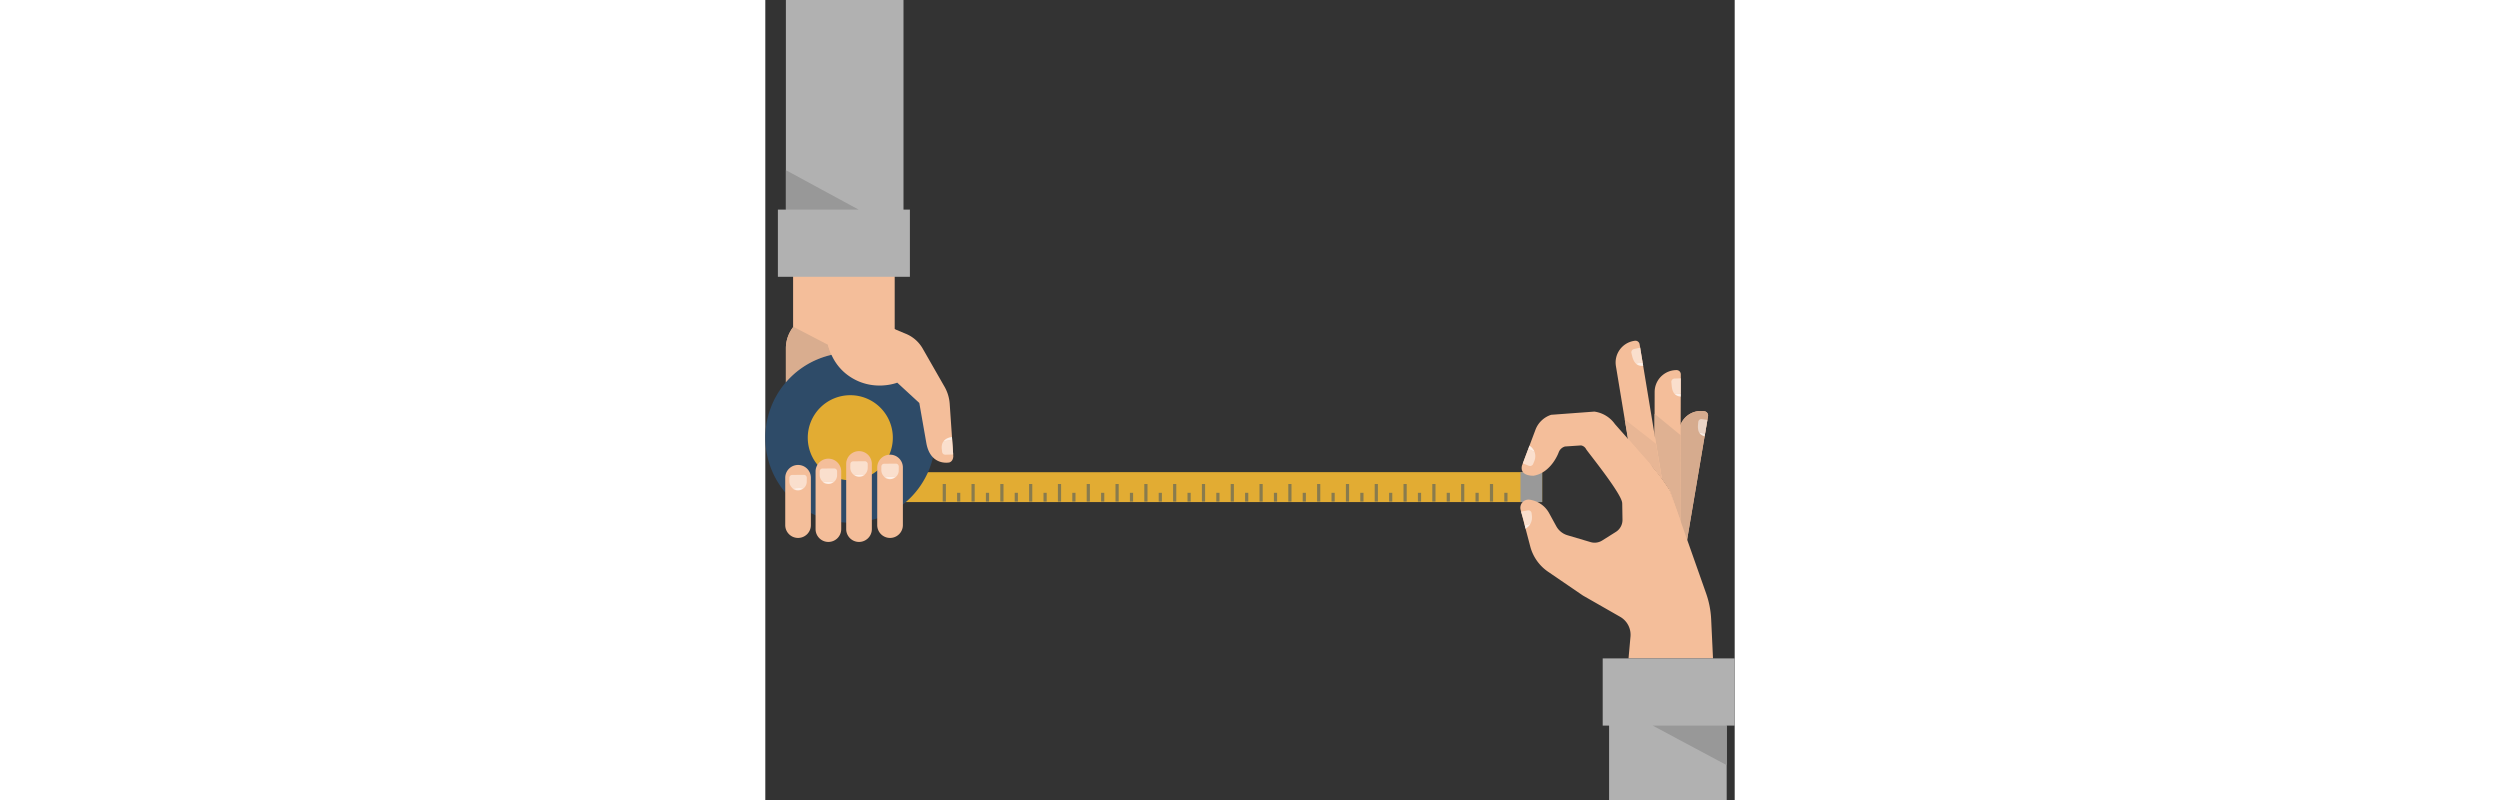 <svg xmlns="http://www.w3.org/2000/svg" width="2500" height="800" viewBox="0 0 1615.652 1333.329">
  <rect x="0" y="0" width="1615.652" height="1333.329" fill="#333333" stroke="none"/>
  <g id="g10" transform="translate(-136.344 1333.329)">
    <g id="g12">
      <g id="ruban">
        <path id="path26" d="M350.935-496.572H1431.1v-49.816H350.935Z" fill="#e2ac33"/>
        <path id="path32" d="M1431.1-546.388h-36.16v49.816h36.16v-49.816" fill="#999"/>
        <path id="path34" d="M432-497.331h5.333v-29.333H432Z" fill="#887b4e"/>
        <path id="path36" d="M480-497.331h5.333v-29.333H480Z" fill="#887b4e"/>
        <path id="path38" d="M528-497.331h5.333v-29.333H528Z" fill="#887b4e"/>
        <path id="path40" d="M576-497.331h5.333v-29.333H576Z" fill="#887b4e"/>
        <path id="path42" d="M624-497.331h5.333v-29.333H624Z" fill="#887b4e"/>
        <path id="path44" d="M672-497.331h5.333v-29.333H672Z" fill="#887b4e"/>
        <path id="path46" d="M720-497.331h5.333v-29.333H720Z" fill="#887b4e"/>
        <path id="path48" d="M768-497.331h5.333v-29.333H768Z" fill="#887b4e"/>
        <path id="path50" d="M816-497.331h5.333v-29.333H816Z" fill="#887b4e"/>
        <path id="path52" d="M864-497.331h5.333v-29.333H864Z" fill="#887b4e"/>
        <path id="path54" d="M912-497.331h5.333v-29.333H912Z" fill="#887b4e"/>
        <path id="path56" d="M960-497.331h5.333v-29.333H960Z" fill="#887b4e"/>
        <path id="path58" d="M1008-497.331h5.333v-29.333H1008Z" fill="#887b4e"/>
        <path id="path60" d="M1056-497.331h5.333v-29.333H1056Z" fill="#887b4e"/>
        <path id="path62" d="M1104-497.331h5.333v-29.333H1104Z" fill="#887b4e"/>
        <path id="path64" d="M1152-497.331h5.333v-29.333H1152Z" fill="#887b4e"/>
        <path id="path66" d="M1200-497.331h5.333v-29.333H1200Z" fill="#887b4e"/>
        <path id="path68" d="M1248-497.331h5.333v-29.333H1248Z" fill="#887b4e"/>
        <path id="path70" d="M1296-497.331h5.333v-29.333H1296Z" fill="#887b4e"/>
        <path id="path72" d="M1344-497.331h5.333v-29.333H1344Z" fill="#887b4e"/>
        <path id="path74" d="M456-497.331h5.333V-512H456Z" fill="#887b4e"/>
        <path id="path76" d="M504-497.331h5.333V-512H504Z" fill="#887b4e"/>
        <path id="path78" d="M552-497.331h5.333V-512H552Z" fill="#887b4e"/>
        <path id="path80" d="M600-497.331h5.333V-512H600Z" fill="#887b4e"/>
        <path id="path82" d="M648-497.331h5.333V-512H648Z" fill="#887b4e"/>
        <path id="path84" d="M696-497.331h5.333V-512H696Z" fill="#887b4e"/>
        <path id="path86" d="M744-497.331h5.333V-512H744Z" fill="#887b4e"/>
        <path id="path88" d="M792-497.331h5.333V-512H792Z" fill="#887b4e"/>
        <path id="path90" d="M840-497.331h5.333V-512H840Z" fill="#887b4e"/>
        <path id="path92" d="M888-497.331h5.333V-512H888Z" fill="#887b4e"/>
        <path id="path94" d="M936-497.331h5.333V-512H936Z" fill="#887b4e"/>
        <path id="path96" d="M984-497.331h5.333V-512H984Z" fill="#887b4e"/>
        <path id="path98" d="M1032-497.331h5.333V-512H1032Z" fill="#887b4e"/>
        <path id="path100" d="M1080-497.331h5.333V-512H1080Z" fill="#887b4e"/>
        <path id="path102" d="M1128-497.331h5.333V-512H1128Z" fill="#887b4e"/>
        <path id="path104" d="M1176-497.331h5.333V-512H1176Z" fill="#887b4e"/>
        <path id="path106" d="M1224-497.331h5.333V-512H1224Z" fill="#887b4e"/>
        <path id="path108" d="M1272-497.331h5.333V-512H1272Z" fill="#887b4e"/>
        <path id="path110" d="M1320-497.331h5.333V-512H1320Z" fill="#887b4e"/>
        <path id="path112" d="M1368-497.331h5.333V-512H1368Z" fill="#887b4e"/>
      </g>
      <g id="main_gauche" data-name="main gauche">
        <path id="path16" d="M366.666-574.664h-196V-751.709a59.318,59.318,0,0,1,.253-6.547,57.761,57.761,0,0,1,11.747-29.733v-86.674H352v90.008l14.667,13.007v196.985" fill="#f4be9a"/>
        <path id="path18" d="M170.666-751.709h0v0m.117-5c.035-.515.079-1.029.136-1.541a57.834,57.834,0,0,1,11.513-29.436,57.834,57.834,0,0,0-11.513,29.434c-.057.513-.1,1.028-.136,1.543" fill="#dab297"/>
        <path id="path20" d="M170.666-696.222v-55.6c0-1.64.011-3.272.117-4.892.035-.515.079-1.029.136-1.543a57.834,57.834,0,0,1,11.513-29.435l.233-.3v-.96L240.8-758.733a96.764,96.764,0,0,0,5.812,16.791,141.625,141.625,0,0,0-75.95,45.72" fill="#d9ad8f"/>
        <path id="path22" d="M377.332-872h-220V-984h13.333v-349.332h196V-984h10.667v112" fill="#b1b1b1"/>
        <path id="path24" d="M291.821-984H170.666v-65.712L291.821-984" fill="#989898"/>
        <path id="path28" d="M419.658-603.773A141.656,141.656,0,0,1,278-462.118,141.656,141.656,0,0,1,136.344-603.773,141.656,141.656,0,0,1,278-745.43,141.657,141.657,0,0,1,419.658-603.773" fill="#2e4b68"/>
        <path id="path30" d="M348.89-603.773A70.89,70.89,0,0,1,278-532.884a70.89,70.89,0,0,1-70.89-70.889A70.89,70.89,0,0,1,278-674.664a70.89,70.89,0,0,1,70.889,70.891" fill="#e2ac33"/>
        <path id="path114" d="M356.26-695.554s-41.443,16.437-81.041-11.5c-35.231-24.856-36.675-65.689-36.675-65.689l62.019-33.421,70.3,29.263a57.506,57.506,0,0,1,27.815,24.533l36.349,63.528a66.679,66.679,0,0,1,8.648,28.563l5.975,87.418c-.257,4.817-2.048,8.507-6.149,10.156-1.092.44-31.963,6.26-38.769-32.237l-11.721-66.769L356.26-695.554" fill="#f4be9a"/>
        <path id="path116" d="M449.311-577.792l-.871-12.752c.333,4.436.64,8.632.871,12.752" fill="#fffaf1"/>
        <path id="path118" d="M436.379-575.469a5.4,5.4,0,0,1-5.359-4.769l-.513-4.3c-.644-5.285.324-9.979,3.064-13.555,2.761-3.629,7.309-6.1,13.82-6.92.108,1.629.229,3.223.329,4.767.241,3.389.487,6.605.72,9.7l.871,12.752q.054.952.1,1.9l-12.453.389a5.356,5.356,0,0,1-.581.032m11.012-29.545c-6.511.817-11.059,3.291-13.82,6.92,5.412-.653,10.727-1.54,14.149-2.153-.1-1.544-.221-3.137-.329-4.767" fill="#fadfcd"/>
        <path id="path120" d="M433.571-598.095c2.761-3.629,7.309-6.1,13.82-6.92.108,1.629.229,3.223.329,4.767-3.423.613-8.737,1.5-14.149,2.153" fill="#fdefe6"/>
        <path id="path122" d="M322.891-458.16v-96a21.378,21.378,0,0,1,21.377-21.377,21.378,21.378,0,0,1,21.377,21.377v96a21.377,21.377,0,0,1-21.377,21.376,21.377,21.377,0,0,1-21.377-21.376" fill="#f4be9a"/>
        <path id="path124" d="M346.966-535.036l.124-.028a14.127,14.127,0,0,0,6.068-3.171,58.774,58.774,0,0,0-7.045-.408c-1.451,0-2.941.048-4.457.148-2.065.143-4.075.368-5.993.68a15.244,15.244,0,0,1-5.932-12.219l.051-5.652a4.728,4.728,0,0,1,4.641-4.755l19.548-.152h.036a4.884,4.884,0,0,1,4.8,4.976l-.056,6.231A14.579,14.579,0,0,1,347.731-535.2c-.252.061-.508.115-.765.16" fill="#fadfcd"/>
        <path id="path126" d="M343.762-534.681l-.281,0a14.274,14.274,0,0,1-8.464-3.021l.645-.109a14.367,14.367,0,0,0,8.456,3l.323,0a14.225,14.225,0,0,0,2.525-.223,14.261,14.261,0,0,1-3.2.355" fill="#fadfcd"/>
        <path id="path128" d="M344.441-534.813l-.323,0a14.367,14.367,0,0,1-8.456-3c1.919-.312,3.928-.537,5.993-.68,1.516-.1,3.007-.148,4.457-.148a58.774,58.774,0,0,1,7.045.408,14.126,14.126,0,0,1-6.068,3.171l-.124.028a14.219,14.219,0,0,1-2.525.223" fill="#fdefe6"/>
        <path id="path130" d="M271.163-451.494V-560.072a21.377,21.377,0,0,1,21.377-21.377,21.377,21.377,0,0,1,21.377,21.377v108.578a21.378,21.378,0,0,1-21.377,21.377,21.378,21.378,0,0,1-21.377-21.377" fill="#f4be9a"/>
        <path id="path132" d="M288.737-539.376A15.112,15.112,0,0,1,278-554.033l.052-5.652a4.728,4.728,0,0,1,4.641-4.755l19.548-.152h.036a4.884,4.884,0,0,1,4.8,4.976l-.056,6.231a14.811,14.811,0,0,1-5.037,11.092,59.144,59.144,0,0,0-6.537-.349c-1.452,0-2.944.048-4.461.149a63.751,63.751,0,0,0-6.639.788,14.329,14.329,0,0,0,4.387,2.329" fill="#fadfcd"/>
        <path id="path134" d="M293.1-538.681l-.285,0a14.211,14.211,0,0,1-4.077-.692,14.216,14.216,0,0,0,3.653.56l.327,0A14.048,14.048,0,0,0,296-539.2a14.127,14.127,0,0,0,5.985-3.1l.5.059a14.127,14.127,0,0,1-6.068,3.171,14.232,14.232,0,0,1-3.324.383" fill="#fadfcd"/>
        <path id="path136" d="M292.717-538.813l-.327,0a14.216,14.216,0,0,1-3.653-.56,14.33,14.33,0,0,1-4.387-2.329,63.734,63.734,0,0,1,6.639-.788c1.517-.1,3.009-.149,4.461-.149a59.13,59.13,0,0,1,6.537.349A14.127,14.127,0,0,1,296-539.2a14.052,14.052,0,0,1-3.285.383" fill="#fdefe6"/>
        <path id="path138" d="M220.126-451.494v-96A21.378,21.378,0,0,1,241.5-568.872a21.377,21.377,0,0,1,21.379,21.379v96A21.378,21.378,0,0,1,241.5-430.116a21.379,21.379,0,0,1-21.377-21.377" fill="#f4be9a"/>
        <path id="path140" d="M244.725-527.14a14.116,14.116,0,0,0,5.765-3.095,58.677,58.677,0,0,0-7.041-.408c-1.452,0-2.943.048-4.46.149-2.095.143-4.132.372-6.075.692a15.241,15.241,0,0,1-5.949-12.232l.052-5.651a4.727,4.727,0,0,1,4.641-4.756l19.547-.151h.037a4.884,4.884,0,0,1,4.8,4.975l-.057,6.231A14.577,14.577,0,0,1,244.966-527.2c-.08.02-.16.039-.241.056" fill="#fadfcd"/>
        <path id="path142" d="M241.094-526.681c-.093,0-.187,0-.281,0a14.27,14.27,0,0,1-8.463-3.021l.564-.1a14.359,14.359,0,0,0,8.44,2.984c.109,0,.217,0,.327,0a14.138,14.138,0,0,0,3.044-.327q-.15.04-.3.076a14.3,14.3,0,0,1-3.331.383" fill="#fadfcd"/>
        <path id="path144" d="M241.681-526.813c-.109,0-.217,0-.327,0a14.36,14.36,0,0,1-8.44-2.984c1.943-.32,3.98-.549,6.075-.692,1.517-.1,3.008-.149,4.46-.149a58.678,58.678,0,0,1,7.041.408,14.116,14.116,0,0,1-5.765,3.095,14.135,14.135,0,0,1-3.044.327" fill="#fdefe6"/>
        <path id="path146" d="M169.572-458.16v-78.868a21.378,21.378,0,0,1,21.377-21.379h0a21.378,21.378,0,0,1,21.377,21.379v78.868a21.377,21.377,0,0,1-21.377,21.376h0a21.377,21.377,0,0,1-21.377-21.376" fill="#f4be9a"/>
        <path id="path148" d="M193.589-516.359l.169-.039a14.13,14.13,0,0,0,6.067-3.171,58.729,58.729,0,0,0-7.043-.408c-1.452,0-2.943.048-4.46.149-2.063.14-4.068.365-5.983.677a15.248,15.248,0,0,1-5.931-12.217l.052-5.651a4.727,4.727,0,0,1,4.641-4.756l19.547-.151h.037a4.885,4.885,0,0,1,4.8,4.976l-.056,6.231a14.581,14.581,0,0,1-11.023,14.191c-.271.064-.544.121-.821.169" fill="#fadfcd"/>
        <path id="path150" d="M190.429-516.015c-.093,0-.188,0-.281,0a14.271,14.271,0,0,1-8.464-3.021c.217-.037.436-.075.656-.111a14.361,14.361,0,0,0,8.459,3c.108,0,.215,0,.323,0a14.226,14.226,0,0,0,2.468-.212,14.264,14.264,0,0,1-3.16.344" fill="#fadfcd"/>
        <path id="path152" d="M191.121-516.147c-.108,0-.215,0-.323,0a14.361,14.361,0,0,1-8.459-3c1.915-.312,3.92-.537,5.983-.677,1.517-.1,3.008-.149,4.46-.149a58.73,58.73,0,0,1,7.043.408,14.129,14.129,0,0,1-6.067,3.171l-.169.039a14.226,14.226,0,0,1-2.468.212" fill="#fdefe6"/>
      </g>
      <g id="main_droite" data-name="main droite">
        <path id="path154" d="M1659.7-618.21l-.027.151-17.08,99.953c.32.5.627,1.009.947,1.513l18.093,58.149,10.04,30.609,35.853-211.877a7.046,7.046,0,0,0-5.76-8.144,36.5,36.5,0,0,0-39.8,21.869,36.38,36.38,0,0,0-2.267,7.776" fill="#f4be9a"/>
        <path id="path156" d="M1659.7-618.21l-.027.151-1.24,7.228-15.84,92.725c.32.5.627,1.009.947,1.513l18.093,58.149,10.04,30.609,35.853-211.877a7.046,7.046,0,0,0-5.76-8.144A36.467,36.467,0,0,0,1659.7-618.21" fill="#d6ab8e"/>
        <path id="path158" d="M1703.076-613.37l2.547-15.039c-.84,5.009-1.667,10.065-2.547,15.039" fill="#fffaf1"/>
        <path id="path160" d="M1702.556-610.477a57.872,57.872,0,0,0-9.427-1.468h0c-2.24-3.5-2.72-8.3-2.213-14.056l.36-4.116a5.149,5.149,0,0,1,5.133-4.712c.133,0,.267,0,.4.015l9.667,1.325c-.293,1.685-.573,3.38-.853,5.08l-2.547,15.039q-.26,1.452-.52,2.893h0" fill="#ebd5c7"/>
        <path id="path162" d="M1619.129-686.368a36.985,36.985,0,0,0-.547,6.229l-.08,36.565-.093,34.519-.133,57.448q6.38,7.656,12.24,15.7,6.36,8.68,12.08,17.8c.32.5.627,1.009.947,1.513l18.093,58.149.307-149.52.027-18.023.213-83.445a7.052,7.052,0,0,0-7.04-7.077,36.492,36.492,0,0,0-36.013,30.141" fill="#f4be9a"/>
        <path id="path164" d="M1662.129-677.124h-.027l.027-11.556v11.557h0m.04-24.8v-.86h0v.86" fill="#fffaf1"/>
        <path id="path166" d="M1662.1-677.125c-1.747-.179-4.053-.344-6.52-.344-1.347,0-2.747.049-4.133.175h0c-2.827-3.368-4.12-8.279-4.547-14.3l-.494-4.827a5.584,5.584,0,0,1,5.12-5.975l10.64-.4v.86c-.04,4.309-.04,8.784-.04,13.247l-.027,11.556" fill="#fadfcd"/>
        <path id="path168" d="M1661.649-465.3l-18.08-51.227-.027-.068c-.04-.068-.08-.135-.12-.2q-6.1-9.8-12.907-19.123l-9.547-57.7v0l-2.56-15.419.093-34.532,39.933,32.741,3.507,2.868-.293,142.665" fill="#dfb192"/>
        <path id="path170" d="M1554.023-723.228l22.6,136.516,38.44,31.3c1.08,1.255,2.147,2.521,3.213,3.8q6.38,7.656,12.24,15.7l-12.107-73.148-24.893-150.522a7.086,7.086,0,0,0-8.133-5.809l-1.333.227a36.477,36.477,0,0,0-30.027,41.932" fill="#f4be9a"/>
        <path id="path172" d="M1570.37-624.517l-1.627-9.825v0l1.627,9.821" fill="#efd7c1"/>
        <path id="path174" d="M1630.516-535.917h0l-9.547-57.705v0l9.547,57.7" fill="#dbaf90"/>
        <path id="path176" d="M1630.516-535.917q-7.34-10.048-15.453-19.493l-40.933-46.435-3.76-22.672-1.627-9.821,49.64,38.7,2.587,2.02,9.547,57.705" fill="#e8b695"/>
        <path id="path178" d="M1701.8-606.208c-4.173-1.067-6.947-3.009-8.667-5.737a57.872,57.872,0,0,1,9.427,1.468c-.227,1.431-.493,2.857-.76,4.269" fill="#f5eae3"/>
        <path id="path180" d="M1662.089-672.278h0l.013-4.847h.027c-.013,1.64-.027,3.263-.04,4.845" fill="#fffdf8"/>
        <path id="path182" d="M1662.089-672.278c-4.853-.429-8.28-2.192-10.64-5.016,1.387-.125,2.787-.175,4.133-.175,2.467,0,4.773.165,6.52.344l-.013,4.847" fill="#fdefe6"/>
        <path id="path184" d="M1578.316-272.318a34.479,34.479,0,0,0-17.24-33.013l-62.093-35.48-58.053-39.653a73.608,73.608,0,0,1-29.653-42.027l-16.08-61.093a13.6,13.6,0,0,1,15-16.933,43.866,43.866,0,0,1,18.893,7.32,43.968,43.968,0,0,1,13.573,15.04l11.973,21.867a31.444,31.444,0,0,0,18.653,15.04l38.547,11.427a23.55,23.55,0,0,0,19.28-2.653l22.84-14.36a23.637,23.637,0,0,0,11.027-20.359l-.44-27.388-.08.093c.693-14.4-58.187-86.48-60.146-90.293a11.673,11.673,0,0,0-8.453-6.187l-26.707,1.8a15.817,15.817,0,0,0-10.587,10s-11.88,33.533-41.6,38.68c0,0-23.427,1.453-19.613-16.533l12.6-33.467,10.427-27.72A41.681,41.681,0,0,1,1446.17-642l71.92-5.333a50.266,50.266,0,0,1,34.293,20.813l62.68,71.107a311.93,311.93,0,0,1,28.48,38.813L1704.3-344.5a150.976,150.976,0,0,1,8.467,43.227l3.08,65.28h-140.8l3.267-36.32" fill="#f4be9a"/>
        <path id="path186" d="M1407.37-583.635c1.493-3.943,2.56-6.805,2.587-6.855v0h0v0c-.013.029-.067.159-.134.365l-2.453,6.489" fill="#fffaf1"/>
        <path id="path188" d="M1410.943-556.681a5.627,5.627,0,0,1-2.067-.4l-10-3.953c1.12-3,5.587-14.876,8.493-22.6l2.453-6.489c-.307.824-1.08,2.868-1.72,4.577,1.32,1.068,5.16,2.959,10.147,4.968a20.647,20.647,0,0,0-8.293-9.908h0a20.647,20.647,0,0,1,8.293,9.908,21.455,21.455,0,0,1-.413,16.279l-1.707,4.148a5.6,5.6,0,0,1-5.187,3.471" fill="#fadfcd"/>
        <path id="path190" d="M1409.823-590.124c.067-.207.12-.336.134-.365v0l-.134.363" fill="#fffdf8"/>
        <path id="path192" d="M1418.25-580.579c-4.987-2.009-8.827-3.9-10.147-4.968.64-1.709,1.413-3.753,1.72-4.577l.133-.363a20.648,20.648,0,0,1,8.293,9.908" fill="#fdefe6"/>
        <path id="path194" d="M1594.569-753.216l-.107-.653.013,0c.027.219.053.437.093.656" fill="#fffaf1"/>
        <path id="path196" d="M1599.436-723.574c-.267-1.687-.547-3.4-.853-5.181a48.106,48.106,0,0,0-11.293,1.347h0c-2.973-2.875-4.92-7.239-6.24-12.672l-1.146-4.729a5.591,5.591,0,0,1,4.053-6.736l10.506-2.323.107.653c1.2,8.2,2.733,16.683,4.013,24.46.307,1.779.587,3.495.853,5.181h0" fill="#fadfcd"/>
        <path id="path198" d="M1597.676-723.5a14.213,14.213,0,0,1-10.387-3.9,48.106,48.106,0,0,1,11.293-1.347c.307,1.779.587,3.495.853,5.181q-.9.07-1.76.069" fill="#fdefe6"/>
        <path id="path200" d="M1403.143-452.268c-.16-.928-.293-1.851-.44-2.788l.227.841c.12.635.227,1.264.333,1.887l-.12.06" fill="#fffaf1"/>
        <path id="path202" d="M1402.93-454.215l-.227-.841c-.133-.86-.28-1.731-.467-2.627.24,1.171.48,2.329.693,3.468" fill="#fadfcd"/>
        <path id="path204" d="M1396.477-478.724c-.2-.624-.413-1.253-.627-1.887l.12-.021.507,1.908" fill="#fffaf1"/>
        <path id="path206" d="M1409.263-457.007a22.168,22.168,0,0,0,2.107-3.123c-3.28.759-6.293,1.659-9.133,2.447h0a208.284,208.284,0,0,0-5.76-21.041l-.507-1.908,11.48-2.127a5.711,5.711,0,0,1,.707-.044,5.35,5.35,0,0,1,5.307,4.683l.533,4.291a22.455,22.455,0,0,1-2.547,13.556v.012a17.5,17.5,0,0,1-2.187,3.255" fill="#fadfcd"/>
        <path id="path208" d="M1403.29-452.194a.474.474,0,0,0-.027-.135c.053-.023.093-.047.146-.069l.027.129c-.053.025-.093.049-.146.075" fill="#fffaf1"/>
        <path id="path210" d="M1403.437-452.268l-.027-.129a18.969,18.969,0,0,0,5.854-4.609,17.671,17.671,0,0,1-5.827,4.739" fill="#fadfcd"/>
        <path id="path212" d="M1403.263-452.328c-.107-.623-.213-1.252-.333-1.887l.48,1.817c-.053.023-.093.047-.146.069" fill="#fffdf8"/>
        <path id="path214" d="M1403.41-452.4l-.48-1.817c-.213-1.139-.453-2.3-.693-3.468h0c2.84-.788,5.853-1.688,9.133-2.447a22.189,22.189,0,0,1-2.107,3.123,18.968,18.968,0,0,1-5.854,4.609" fill="#fdefe6"/>
        <path id="path216" d="M1532-236h220v112h-13.333V0h-196V-124H1532V-236" fill="#b1b1b1"/>
        <path id="path218" d="M1738.662-58.093,1615.263-124h123.4v65.906" fill="#989898"/>
      </g>
    </g>
  </g>
</svg>

